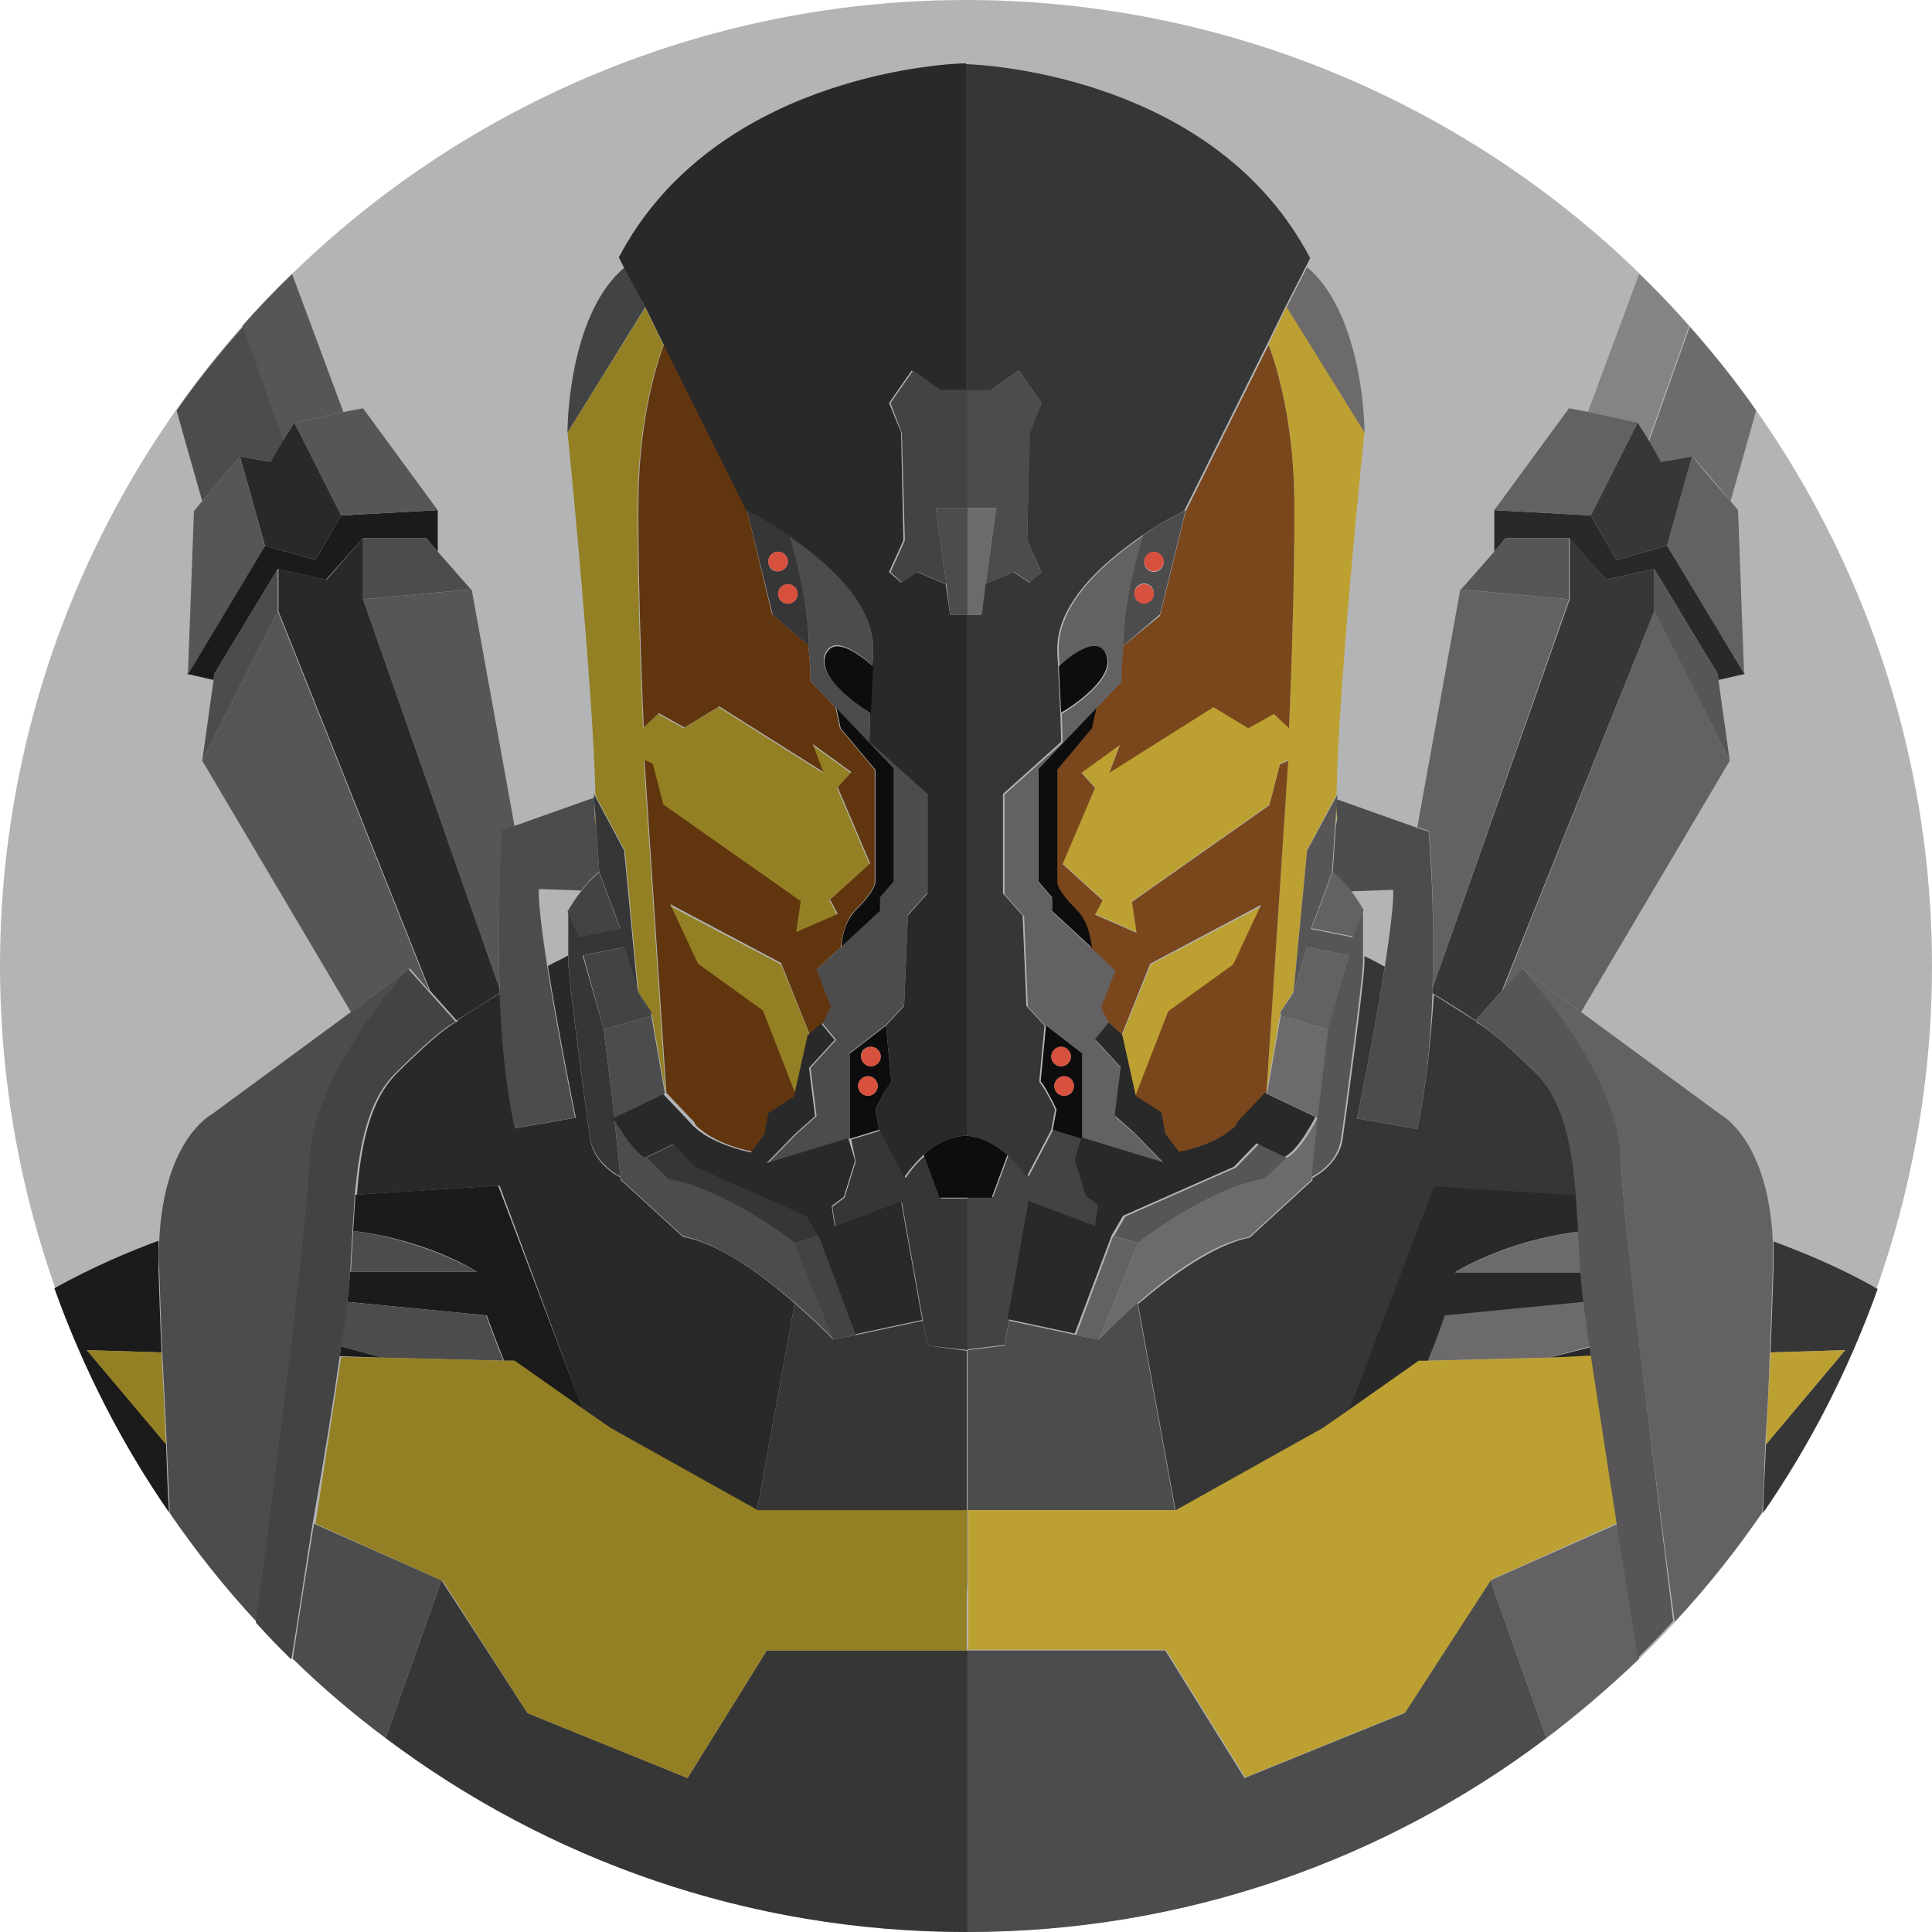 <svg xmlns="http://www.w3.org/2000/svg" width="256" height="256"><circle fill="#B2B4B5" cx="128" cy="128" r="128"/><path fill="none" d="M75.2 120.7s.7-1.3 1.8-2.7l-5.6-.2c-.1 1.6.4 5.6 1.1 10.2.9-.5 1.8-1 2.7-1.4v-5.9zm109.4-2.9l-5.6.2c1.1 1.4 1.8 2.7 1.8 2.7v5.9c.9.5 1.8.9 2.7 1.4.7-4.6 1.2-8.6 1.1-10.2z"/><path fill="#848484" d="M217 56l1.4 2.4 5.4-15.2c-2.1-2.4-4.3-4.7-6.6-6.9l-6.8 18.3L217 56z"/><path fill="#6E6B6C" d="M220.1 61.2l4.2-.7s3.3 3.8 5 5.9c.9-3.2 2.1-7.3 3.4-12-2.7-3.9-5.7-7.6-8.8-11.1l-5.4 15.2 1.6 2.7z"/><path fill="#2A2929" d="M207.9 71.3l4.9 5.5 6.4-1.4 8.4 13.9.1.8 3.5-.8-10.3-17-6.7 1.9-3.4-5.9-12.8-.7v5.5l1.5-1.8z"/><path fill="#575556" d="M207.9 79.4v-8.1h-8.4l-1.5 1.8-4.4 5z"/><path fill="#646162" d="M189.8 131l18.1-51.6-14.4-1.3-5.7 31.5 1.5.5c.1 0 .9 9.7.5 20.9zm29.4-50l-20.1 50.3 2.6-3 7.8 5.8 19.7-33.3z"/><path fill="#575556" d="M219.2 75.4V81l10 19.8-1.5-10.7-.1-.8z"/><path fill="#383738" d="M219.2 81v-5.6l-6.4 1.4-4.8-5.5v8.1L189.8 131v.6c2 1.2 3.9 2.4 5.7 3.6l3.5-3.9L219.2 81z"/><path fill="#646162" d="M217 56l-6.5-1.4-2.6-.5-9.9 13.5 12.8.7z"/><path fill="#383738" d="M210.8 68.3l3.4 5.9 6.7-1.9 3.3-11.8-4.1.7-1.6-2.8L217 56z"/><path fill="#646162" d="M220.9 72.3l10.2 17-.8-21.7s-.4-.5-1.1-1.3c-1.8-2-5-5.8-5-5.9l-3.3 11.9z"/><path fill="#373637" d="M235 168.1c-.1 2.9-.2 6.7-.4 11.1l9.9-.3-10.5 12.5c-.1 3-.3 6-.4 9.1 6.3-9.1 11.4-19.1 15.2-29.7-5.2-3-10.3-5-13.8-6.3v3.6z"/><path fill="#4D4C4D" d="M186.1 227l-21.2 8.6-10.5-16.9h-26.2V256c28.8 0 55.4-9.6 76.7-25.7l-7.4-20.9-11.4 17.6z"/><path fill="#646162" d="M197.5 209.4l7.4 20.9c4.3-3.3 8.4-6.8 12.3-10.5-.9-5.4-1.8-11.7-2.8-17.9l-16.9 7.5z"/><path fill="#373637" d="M187.8 149.6l-8-1.4s2.3-11.1 3.7-20.1c-.9-.5-1.8-1-2.7-1.4v.9c0 2.1-2.4 20-2.9 23.4s-4 5.1-4 5.1v.3l-8.3 7.6c-4.8.9-10.7 5.3-14.8 8.8l5 27.5 19.5-10.9 3.6-2.5 11.2-29.6 18.9 1.2c-.6-6.5-1.7-12.5-5.3-16.1-6.5-6.5-8.1-6.9-8.1-6.9l.1-.1-5.7-3.6c-.4 5.8-1 12.2-2.2 17.8z"/><path fill="#4D4C4D" d="M145.6 177.5l-3-.6-8.9-1.9-.6 3.3-4.9.6v21.2h27.5l-5-27.5c-3 2.7-5.1 4.9-5.1 4.9zm31.6-69.1l-.2 1.1-.4 6.1c.9.7 1.7 1.6 2.4 2.5l5.6-.2c.1 1.6-.4 5.6-1.1 10.2-1.4 8.9-3.7 20.1-3.7 20.1l8 1.4c1.2-5.6 1.8-12 2-17.9v-.6c.4-11.2-.5-20.9-.5-20.9l-1.5-.5-10.7-3.8-.1 1c.1.4.1 1 .2 1.5z"/><path fill="#BCA032" d="M168.1 45.6c.5 1.3 3.3 9 3.4 20.5.1 12.6-.7 30.3-.7 30.3l-2-1.9-3.4 1.9-4.6-2.8-13.8 8.7 1.4-3.7-5.1 3.7 1.8 2-4.3 10.1 5.3 4.8-1 1.9 5.5 2.4-.6-4.1 18.2-12.8 1.4-5.4 1.1-.5-2.9 44.1 1.8-10.3.1-.5 1.7-2.6 1.8-18.8 3.9-7.3c.2-13.9 3.4-45.3 3.7-48.1l-10.3-16.6-2.4 5z"/><path fill="#BCA032" d="M154.9 134.1l8.7-6.2 3.7-7.9-14.8 7.8-3.8 9.4 1.8 8.2zm7.3 16.2c.4-.3.9-.6 1.2-.9-.3.3-.8.6-1.2.9zm14.9-43.5l-.2 2.7.2-1.1v-1.6z"/><path fill="#7A471D" d="M148.8 85.6c-.2 1.7-.3 3.3-.3 4.8l-3.3 3.4-.6 2.8-4.6 5.5v14.8s-.2 1 2.5 3.7c1.4 1.4 1.9 3.3 2 5l3.1 2.9-1.9 4.9 1.1 2.2 1.8 1.6 3.8-9.5 14.7-7.8-3.7 7.9-8.6 6.2-4.4 11.3 3.4 2.2.5 2.8 1.8 2.4s3.3-.6 6.1-2.3c.4-.3.9-.6 1.2-.9.2-.2.5-.4.7-.7l3.7-3.9 2.9-44.1-1.1.5-1.4 5.4-18.2 12.8.6 4.1-5.5-2.4 1-1.9-5.3-4.8 4.3-10.1-1.8-2 5.1-3.7-1.4 3.7 13.8-8.7 4.6 2.8 3.4-1.9 2 1.9s.8-17.7.7-30.3c-.1-11.5-2.9-19.2-3.4-20.5l-11 22.1-3.4 13.8-4.9 4z"/><path fill="#6D6A6C" d="M170.5 40.7l10.3 16.6v-.2c0-2-.6-15.8-7.6-21.7l-2.7 5.3z"/><path fill="#575556" d="M169.7 134.1v.5l1.7-3.1zm3.5-21.4l-1.8 18.8 1.8-6 5.5 1.1-2.8 9.8-1.4 11.7-.8 7.9s3.5-1.6 4-5.1c.5-3.4 2.9-21.3 2.9-23.4v-6.8l-1.4 3.5-5.5-1.1 2.8-7.5.4-6.1.2-2.7.1-1v-.5l-.1.2-3.9 7.2z"/><path fill="#6D6A6C" d="M170.5 153.4l-2.9 2.8c-7.7 1.3-16.8 8.5-16.8 8.5l-5.2 12.8s2.1-2.2 5.1-4.8c4.1-3.6 10-8 14.8-8.8l8.3-7.6v-.3l.8-7.9s-2.2 4.4-4.1 5.3z"/><path fill="#424343" d="M128.2 158.7v20.1l4.9-.6.6-3.3 2.8-15.7 8.8 3.3.4-2.7-1.6-1.2-1.5-4.8.9-3-3.9-1.2-3.3 6.3s-1-1.5-2.6-3l-2.1 5.7h-3.4v.1z"/><path fill="#0E0D0D" d="M140.1 116.9V102l4.6-5.5.6-2.8-7.7 8.1v15l1.8 2.1v1.8l5.3 4.9c-.2-1.7-.7-3.7-2-5-2.8-2.8-2.6-3.7-2.6-3.7z"/><path fill="#646162" d="M143.4 150.9l10.8 3.3-3.8-3.9-2.6-2.3.8-6.4-3.4-3.7 1.8-2.2-1.1-2.2 1.9-4.9-3.1-2.9-5.3-4.9V119l-1.8-2.1v-15l7.7-8.1 3.3-3.4c0-1.5.1-3.1.3-4.8l-.1.1c.1-7 2.7-14.7 2.7-14.7-5 3.4-11.5 9-11.2 15.4 0 .7.1 1.4.1 2 0 0 4.9-4.8 6.3-1.5 1.3 3.4-6 7.7-6 7.7.1 3.1.1 3.8.1 3.8l-7.7 6.9v13.2l2.6 2.9.5 12 2.4 2.6 4.8 3.7v11.2zm-4.7-6.4c-.3-.4-.6-.9-.8-1.2l.8 1.2zm4.7 6.4l-3.9-1.2z"/><path fill="#0E0D0D" d="M131.4 158.7l2.1-5.7c-1.4-1.2-3.3-2.4-5.4-2.5v8.2h3.3z"/><path fill="#373637" d="M131.3 51.7l3.7-2.6 3 4.3-1.6 3.9-.3 14.3 1.9 4.2-1.6 1.4-2.1-1.4-3.8 1.6-.6 4.1H128v69c2.1.1 4 1.3 5.4 2.5 1.6 1.4 2.6 3 2.6 3l3.3-6.3.5-2.7s-.6-1.3-1.3-2.5l-.8-1.2.7-7.4-2.4-2.6-.5-12-2.6-2.9v-13.2l7.7-6.9s0-.7-.1-3.8l-.3-6.1c0-.6-.1-1.3-.1-2-.3-6.4 6.2-12 11.2-15.4 2.5-1.8 5.6-3.3 5.6-3.3l11-22.1 2.4-4.9 2.7-5.3.6-1.2C161.2 10.5 131.4 8.6 128 8.5v43.3h3.3v-.1z"/><path fill="#0E0D0D" d="M146.6 86.8c-1.3-3.4-6.3 1.5-6.3 1.5l.3 6.1c0 .1 7.3-4.2 6-7.6zm-3.2 64.1v-11.3l-4.8-3.7-.7 7.4c.3.3.6.8.8 1.2.7 1.2 1.3 2.5 1.3 2.5l-.5 2.7 3.9 1.2zm-2.4-5.7c-.7 0-1.3-.6-1.3-1.3s.6-1.3 1.3-1.3 1.3.6 1.3 1.3c0 .8-.6 1.3-1.3 1.3zm-.4-6.5c.7 0 1.3.6 1.3 1.3s-.6 1.3-1.3 1.3-1.3-.6-1.3-1.3.6-1.3 1.3-1.3z"/><path fill="#575556" d="M150.8 164.7s9.1-7.2 16.8-8.5l2.9-2.8-3.7-1.8-3 3.1-14.7 6.5-1.5 2.6 3.2.9z"/><path fill="#2A2929" d="M163.5 149.4l-1.2.9c-2.8 1.8-6.1 2.3-6.1 2.3l-1.8-2.4-.5-2.8-3.4-2.2-1.8-8.1-1.8-1.6-1.8 2.2 3.4 3.7-.8 6.4 2.6 2.3 3.8 3.9-10.8-3.3-.9 3 1.5 4.8 1.6 1.2-.4 2.7-8.8-3.3-2.8 15.7 8.9 1.9 4.9-13 1.5-2.6 14.7-6.5 3-3.1 3.7 1.8c1.9-.9 4.1-5.3 4.1-5.3l-6.7-3.2-3.7 3.9c0 .3-.2.5-.4.7z"/><path fill="#646162" d="M150.8 164.7l-3.3-.9-4.9 13.1 3 .6zm25.8-49.2l-2.8 7.5 5.5 1.1 1.4-3.5s-.7-1.3-1.8-2.7c-.6-.8-1.4-1.7-2.3-2.4zm-.6 20.9l2.7-9.8-5.5-1.1-1.8 6-1.7 3.1z"/><path fill="#6D6A6C" d="M174.6 148.1l1.4-11.7-6.3-1.8-1.8 10.3z"/><path fill="#4D4C4D" d="M132 67.3l-1.4 10.1 3.8-1.6 2.1 1.4 1.5-1.4-1.9-4.2.4-14.2 1.5-4-3-4.3-3.7 2.6h-3.1v15.6z"/><path fill="#6D6A6C" d="M130.6 77.4l1.4-10.1h-3.8v14.2h1.9z"/><path fill="#4D4C4D" d="M151.5 70.9s-2.6 7.7-2.7 14.7l.1-.1 4.8-4.1 3.4-13.8c-.1.1-3.1 1.5-5.6 3.3zm.1 6.4c.7 0 1.3.6 1.3 1.3 0 .7-.6 1.3-1.3 1.3s-1.3-.6-1.3-1.3.6-1.3 1.3-1.3zm1.3-1.5c-.7 0-1.3-.6-1.3-1.3 0-.7.6-1.3 1.3-1.3s1.3.6 1.3 1.3c0 .7-.6 1.3-1.3 1.3z"/><circle fill="#D8513E" cx="152.9" cy="74.4" r="1.3"/><circle fill="#D8513E" cx="151.6" cy="78.7" r="1.3"/><circle fill="#D8513E" cx="140.6" cy="140" r="1.3"/><circle fill="#D8513E" cx="141" cy="143.9" r="1.3"/><path fill="#2A2929" d="M178.8 186.8l9.1-6.4h1.3c1.2-2.9 2.3-6 2.3-6l18.5-1.8c-.2-1.3-.3-2.6-.4-4h-16.8s6.5-4.2 16.4-5.4l-.3-4.8-18.9-1.2-11.2 29.6zm26.5-6.9l5.7-.1c-.1-.5-.1-.9-.2-1.3l-5.5 1.4z"/><path fill="#6D6A6C" d="M189.2 180.3l16-.4 5.5-1.5c-.3-2.1-.6-3.8-.7-5 0-.3-.1-.6-.1-.9l-18.5 1.8c.1 0-1 3.1-2.2 6zm20.4-11.7l-.3-5.4c-9.9 1.2-16.4 5.4-16.4 5.4h16.7z"/><path fill="#BCA032" d="M244.5 178.9l-9.9.3c-.2 3.8-.4 7.9-.6 12.2l10.5-12.5zm-39.2 1l-16 .4H188l-9.1 6.4-3.6 2.5-19.5 10.9h-27.5v18.5h26.2l10.5 16.9 21.2-8.6 11.4-17.6 16.9-7.6c-1.3-8.2-2.5-16.3-3.4-22.1l-5.8.3z"/><path fill="#646162" d="M234.5 179.2c.2-4.4.3-8.2.4-11.1v-3.7c-.6-13.4-6.9-16.7-6.9-16.7l-18.5-13.6-7.8-5.8s12.8 13.8 13.1 25.5c.2 7.6 4.2 39.6 7.1 61.1 4.2-4.5 8.1-9.4 11.6-14.5.2-3 .3-6.1.4-9.1.3-4.2.5-8.4.6-12.1z"/><path fill="#575556" d="M214.8 153.8c-.2-11.7-13.1-25.5-13.1-25.5l-2.7 3-3.5 3.9-.1.1s1.7.5 8.1 6.9c3.6 3.6 4.8 9.6 5.3 16.1l.3 4.8.3 5.4c.1 1.4.2 2.7.4 4 0 .3.1.6.1.9.2 1.2.4 2.9.7 5 .1.4.1.9.2 1.3.9 5.8 2.1 13.8 3.4 22.1 1 6.2 2 12.5 2.8 17.9 1.6-1.6 3.2-3.2 4.7-4.9-2.6-21.4-6.7-53.4-6.9-61zM39 56l6.5-1.4-6.8-18.3c-2.3 2.2-4.5 4.5-6.6 6.9l5.4 15.2L39 56z"/><path fill="#4D4C4D" d="M31.8 60.5l4.2.7 1.6-2.7-5.4-15.2c-3.1 3.5-6.1 7.2-8.8 11.1 1.3 4.7 2.5 8.8 3.4 12 1.7-2.1 5-5.9 5-5.9z"/><path fill="#1C1B1B" d="M36.8 75.4l6.4 1.4 4.9-5.5h8.4l1.5 1.8v-5.5l-12.8.7-3.4 5.9-6.7-1.9-10.3 17 3.5.8.1-.8z"/><path fill="#4D4C4D" d="M48.1 71.3v8.1l14.3-1.3-4.4-5-1.5-1.8z"/><path fill="#575556" d="M48.1 79.4L66.2 131c-.4-11.2.5-20.9.5-20.9l1.5-.5-5.7-31.5-14.4 1.3zm8.8 51.9L36.8 81l-10 19.8 19.7 33.3 7.8-5.8z"/><path fill="#4D4C4D" d="M36.8 81v-5.6l-8.4 13.9-.1.8-1.5 10.7z"/><path fill="#2A2929" d="M66.2 131L48.1 79.4v-8.1l-4.8 5.5-6.4-1.4V81L57 131.3l3.5 3.9 5.7-3.6v-.6z"/><path fill="#575556" d="M45.2 68.3l12.8-.7-9.9-13.5-2.6.5L39 56z"/><path fill="#2A2929" d="M35.1 72.3l6.7 1.9 3.4-5.9L39 56l-1.5 2.4-1.6 2.8-4.1-.7z"/><path fill="#575556" d="M31.8 60.5s-3.3 3.8-5 5.9c-.6.7-1.1 1.3-1.1 1.3l-.8 21.7 10.2-17-3.3-11.9z"/><path fill="#1C1B1B" d="M11.5 178.9l9.9.3c-.2-4.4-.3-8.2-.4-11.1v-3.7c-3.5 1.3-8.6 3.4-13.8 6.3 3.8 10.6 8.9 20.6 15.2 29.7-.2-3-.3-6.1-.4-9.1l-10.5-12.4z"/><path fill="#373637" d="M127.8 218.7h-26.2l-10.5 16.9-21.2-8.6-11.4-17.6-7.4 20.9c21.4 16.1 48 25.7 76.9 25.7h.2v-37.3h-.4z"/><path fill="#4D4C4D" d="M41.6 201.9c-1 6.2-2 12.5-2.8 17.9 3.9 3.8 8 7.3 12.3 10.5l7.4-20.9-16.9-7.5z"/><path fill="#2A2929" d="M77.2 186.8l3.6 2.5 19.5 10.9 5-27.5c-4.1-3.6-10-8-14.8-8.8l-8.3-7.6v-.3s-3.5-1.6-4-5.1c-.5-3.4-2.9-21.3-2.9-23.4v-.9c-.9.5-1.8.9-2.7 1.4 1.4 8.9 3.7 20.1 3.7 20.1l-8 1.4c-1.2-5.6-1.8-12-2-17.9-2 1.2-3.9 2.4-5.7 3.6l.1.1s-1.7.5-8.1 6.9c-3.6 3.6-4.8 9.6-5.3 16.1l18.9-1.2 11 29.7z"/><path fill="#373637" d="M122.9 178.3l-.6-3.3-8.9 1.9-3 .6s-2.1-2.2-5.1-4.8l-5 27.5h27.8V179l-5.2-.7z"/><path fill="#4D4C4D" d="M66.2 131v.6c.2 6 .8 12.4 2 17.9l8-1.4S73.9 137 72.5 128c-.7-4.6-1.2-8.6-1.1-10.2l5.6.2c.7-.9 1.5-1.8 2.4-2.5l-.4-6.1-.2-1.1v-1.6l-.1-1-10.7 3.8-1.5.5c.1.1-.7 9.8-.3 21z"/><path fill="#948024" d="M93.8 150.3c-.4-.3-.9-.6-1.2-.9.3.4.8.7 1.2.9zM88.7 120l3.7 7.9 8.7 6.2 4.4 11.3 1.8-8.2-3.8-9.4z"/><path fill="#948024" d="M82.8 112.7l1.8 18.8 1.7 2.6.1.5 1.8 10.3-2.9-44.1 1.1.5 1.4 5.4 18.2 12.8-.6 4.1 5.5-2.4-1-1.9 5.3-4.8-4.3-10.1 1.8-2-5.1-3.7 1.4 3.7-13.8-8.7-4.6 2.8-3.4-1.9-2 1.9s-.8-17.7-.7-30.3c.1-11.5 2.9-19.2 3.4-20.5l-2.4-4.9-10.3 16.5c.3 2.8 3.4 34.2 3.7 48.1l3.9 7.3zm-4-4.3l.2 1.1-.2-2.7c.1.5.1 1.1 0 1.6z"/><path fill="#61360F" d="M92.5 149.4l1.2.9c2.8 1.8 6.1 2.3 6.1 2.3l1.8-2.4.5-2.8 3.4-2.2-4.4-11.3-8.6-6.2-3.7-7.9 14.7 7.8 3.8 9.5 1.8-1.6 1.1-2.2-1.9-4.9 3.1-2.9c.2-1.7.7-3.7 2-5 2.8-2.8 2.5-3.7 2.5-3.7V102l-4.6-5.5-.6-2.8-3.3-3.4c0-1.5-.1-3.1-.3-4.8l-4.8-4.1L99 67.7 88 45.6c-.5 1.3-3.3 9-3.4 20.5-.1 12.6.7 30.3.7 30.3l2-1.9 3.4 1.9 4.6-2.8 13.8 8.7-1.4-3.7 5.1 3.7-1.8 2 4.3 10.1-5.3 4.8 1 1.9-5.5 2.4.6-4.1-18.2-12.8-1.4-5.4-1.1-.5 2.9 44.1 3.7 3.9c.1.3.3.5.5.7z"/><path fill="#424343" d="M82.8 35.4c-7.1 5.9-7.6 19.8-7.6 21.7v.2l10.3-16.6-2.7-5.3z"/><path fill="#373637" d="M86.3 134.1l-1.7-2.6 1.7 3.1zM79 109.4l.4 6.1 2.8 7.5-5.5 1.1-1.4-3.5v6.8c0 2.1 2.4 20 2.9 23.4.5 3.4 4 5.1 4 5.1l-.8-7.9-1.4-11.6-2.8-9.8 5.5-1.1 1.8 6-1.8-18.8-3.9-7.3-.1-.2v.5l.1 1 .2 2.7z"/><path fill="#4D4C4D" d="M90.5 163.8c4.8.9 10.7 5.3 14.8 8.8 3 2.6 5.1 4.8 5.1 4.8l-5.2-12.8s-9.1-7.2-16.8-8.5l-2.9-2.8c-1.9-.9-4.1-5.3-4.1-5.3l.8 7.9v.3l8.3 7.6z"/><path fill="#373637" d="M113.4 153.9l-1.5 4.8-1.6 1.2.4 2.7 8.8-3.3 2.8 15.7.6 3.3 5.3.6v-20.1h-3.5l-2.1-5.7c-1.6 1.4-2.6 3-2.6 3l-3.3-6.3-3.9 1.2.6 2.9z"/><path fill="#0E0D0D" d="M116.7 120.7v-1.8l1.8-2.1v-15l-7.7-8.1.6 2.8 4.6 5.5v14.8s.2 1-2.5 3.7c-1.4 1.4-1.9 3.3-2 5l5.2-4.8z"/><path fill="#4D4C4D" d="M104.5 70.9s2.6 7.7 2.7 14.7l-.1-.1c.2 1.7.3 3.3.3 4.8l3.3 3.4 7.7 8.1v15l-1.8 2.1v1.8l-5.3 4.9-3.1 2.9 1.9 4.9-1.1 2.2 1.8 2.2-3.4 3.7.8 6.4-2.6 2.3-3.8 3.9 10.8-3.3v-11.3l4.8-3.7 2.4-2.6.5-12 2.6-2.9v-13.2l-7.7-6.9s0-.7.1-3.8c0 0-7.3-4.4-6-7.7 1.3-3.4 6.3 1.5 6.3 1.5v.1c0-.6.1-1.3.1-2 .3-6.3-6.2-12-11.2-15.4zm13.6 72.4c-.3.3-.6.8-.8 1.2l.8-1.2zm-5.5 7.6l3.9-1.2z"/><path fill="#0E0D0D" d="M127.8 158.7h.3v-8.2c-2.3 0-4.3 1.2-5.7 2.5l2.1 5.7h3.3z"/><path fill="#2A2929" d="M85.5 40.7l2.4 4.9 11 22.1s3.1 1.5 5.6 3.3c5 3.4 11.5 9 11.2 15.4 0 .7-.1 1.4-.1 2l-.3 6.1c-.1 3.1-.1 3.8-.1 3.8l7.7 6.9v13.2l-2.6 2.9-.5 12-2.4 2.6.7 7.4-.8 1.2c-.7 1.2-1.3 2.5-1.3 2.5l.5 2.7 3.3 6.3s1-1.5 2.6-3c1.5-1.3 3.5-2.5 5.7-2.5v-69h-2.2l-.6-4.1-3.8-1.6-2.1 1.4-1.6-1.4 1.9-4.2-.3-14.3-1.6-3.9 3-4.3 3.7 2.6h3.5V8.4h-.4c-3.5.1-33.2 2.1-45.6 25.7l.6 1.2 2.9 5.4z"/><path fill="#0E0D0D" d="M109.4 86.8c-1.3 3.4 6 7.7 6 7.7l.3-6.1v-.1c-.1 0-5-4.8-6.3-1.5zm3.2 64.1l3.9-1.2-.5-2.7s.6-1.3 1.3-2.5c.3-.4.6-.9.8-1.2l-.7-7.4-4.8 3.7v11.3zm2.8-12.2c.7 0 1.3.6 1.3 1.3s-.6 1.3-1.3 1.3c-.7 0-1.3-.6-1.3-1.3-.1-.7.5-1.3 1.3-1.3zm-.4 3.9c.7 0 1.3.6 1.3 1.3s-.6 1.3-1.3 1.3c-.7 0-1.3-.6-1.3-1.3 0-.7.6-1.3 1.3-1.3z"/><path fill="#373637" d="M108.5 163.8l-1.5-2.6-14.7-6.5-3-3.1-3.7 1.8 2.9 2.8c7.7 1.3 16.8 8.5 16.8 8.5l3.2-.9z"/><path fill="#2A2929" d="M85.5 153.4l3.7-1.8 3 3.1 14.7 6.5 1.5 2.6 4.9 13 8.9-1.9-2.8-15.7-8.8 3.3-.4-2.7 1.6-1.2 1.5-4.8-.9-3-10.8 3.3 3.8-3.9 2.6-2.3-.8-6.4 3.4-3.7-1.8-2.2-1.8 1.6-1.8 8.1-3.4 2.2-.5 2.8-1.8 2.4s-3.3-.6-6.1-2.3c-.4-.3-.9-.6-1.2-.9-.2-.2-.5-.4-.7-.7l-3.7-3.9-6.7 3.2c.3 0 2.5 4.4 4.4 5.3z"/><path fill="#424343" d="M108.5 163.8l-3.3.9 5.2 12.8 3-.6zm-31.8-39.6l5.5-1.1-2.8-7.5c-.9.7-1.7 1.6-2.4 2.5-1.1 1.4-1.8 2.7-1.8 2.7l1.5 3.4zm9.6 10.4l-1.7-3.1-1.8-6-5.5 1.1 2.7 9.8z"/><path fill="#4D4C4D" d="M88.1 144.9l-1.8-10.3-6.3 1.8 1.4 11.7z"/><path fill="#424343" d="M124 67.3h4.2V51.7h-3.5l-3.7-2.6-3 4.3 1.5 4 .4 14.2-1.9 4.2 1.5 1.4 2.1-1.4 3.8 1.6z"/><path fill="#4D4C4D" d="M128.2 75.5v-8.2H124l1.4 10.1.5 4.1h2.3v-2.8z"/><path fill="#373637" d="M107.2 85.6c-.1-6.9-2.6-14.6-2.6-14.6-2.5-1.8-5.6-3.3-5.6-3.3l3.4 13.8 4.8 4.1zm-4.1-6.9c0-.7.6-1.3 1.3-1.3.7 0 1.3.6 1.3 1.3 0 .7-.6 1.3-1.3 1.3s-1.3-.6-1.3-1.3zm-1.3-4.3c0-.7.6-1.3 1.3-1.3.7 0 1.3.6 1.3 1.3 0 .7-.6 1.3-1.3 1.3-.7.1-1.3-.5-1.3-1.3z"/><circle fill="#D8513E" cx="103.1" cy="74.4" r="1.3"/><circle fill="#D8513E" cx="104.4" cy="78.7" r="1.3"/><circle fill="#D8513E" cx="115.4" cy="140" r="1.3"/><circle fill="#D8513E" cx="115" cy="143.9" r="1.3"/><path fill="#1C1B1B" d="M50.7 179.9l-5.5-1.5c-.1.4-.1.9-.2 1.3l5.7.2zm16.1.4h1.3l9.1 6.4L66 157.1l-18.9 1.2-.3 4.8c9.9 1.2 16.4 5.4 16.4 5.4H46.4c-.1 1.4-.2 2.7-.4 4l18.5 1.8s1.1 3.1 2.3 6z"/><path fill="#4D4C4D" d="M46.8 163.1l-.3 5.4h16.8c-.1.1-6.7-4.1-16.5-5.4zm3.9 16.8l16 .4c-1.2-2.9-2.3-6-2.3-6l-18.5-1.8c0 .3-.1.6-.1.9-.2 1.2-.4 2.9-.7 5l5.6 1.5z"/><path fill="#948024" d="M128.2 209.4v-9.3h-27.8l-19.5-10.9-3.6-2.5-9.1-6.4h-1.3l-16-.4-5.7-.1c-.9 5.8-2.1 13.8-3.4 22.1l16.9 7.6L69.9 227l21.2 8.6 10.5-16.9h26.5v-7.3l.1-2zM22 191.4c-.2-4.3-.4-8.4-.6-12.2l-9.9-.3L22 191.4z"/><path fill="#4D4C4D" d="M41.2 153.8c.2-11.7 13.1-25.5 13.1-25.5l-7.8 5.8L28 147.7s-6.3 3.3-6.9 16.7c-.1 1.2-.1 2.4 0 3.7.1 2.9.2 6.7.4 11.1.2 3.8.4 7.9.6 12.2.1 3 .3 6 .4 9.1 3.5 5.1 7.4 10 11.6 14.5 2.8-21.6 6.9-53.6 7.1-61.2z"/><path fill="#424343" d="M45 179.8c.1-.5.1-.9.2-1.3.3-2.1.6-3.8.7-5 0-.3.1-.6.1-.9.2-1.3.3-2.6.4-4l.3-5.4.3-4.8c.6-6.5 1.7-12.5 5.3-16.1 6.5-6.5 8.1-6.9 8.1-6.9l-.1-.1-3.5-3.9-2.7-3S41.3 142.2 41 153.9c-.2 7.6-4.2 39.6-7.1 61.1 1.5 1.7 3.1 3.3 4.7 4.9.9-5.4 1.8-11.7 2.8-17.9 1.5-8.4 2.8-16.5 3.6-22.2z"/></svg>